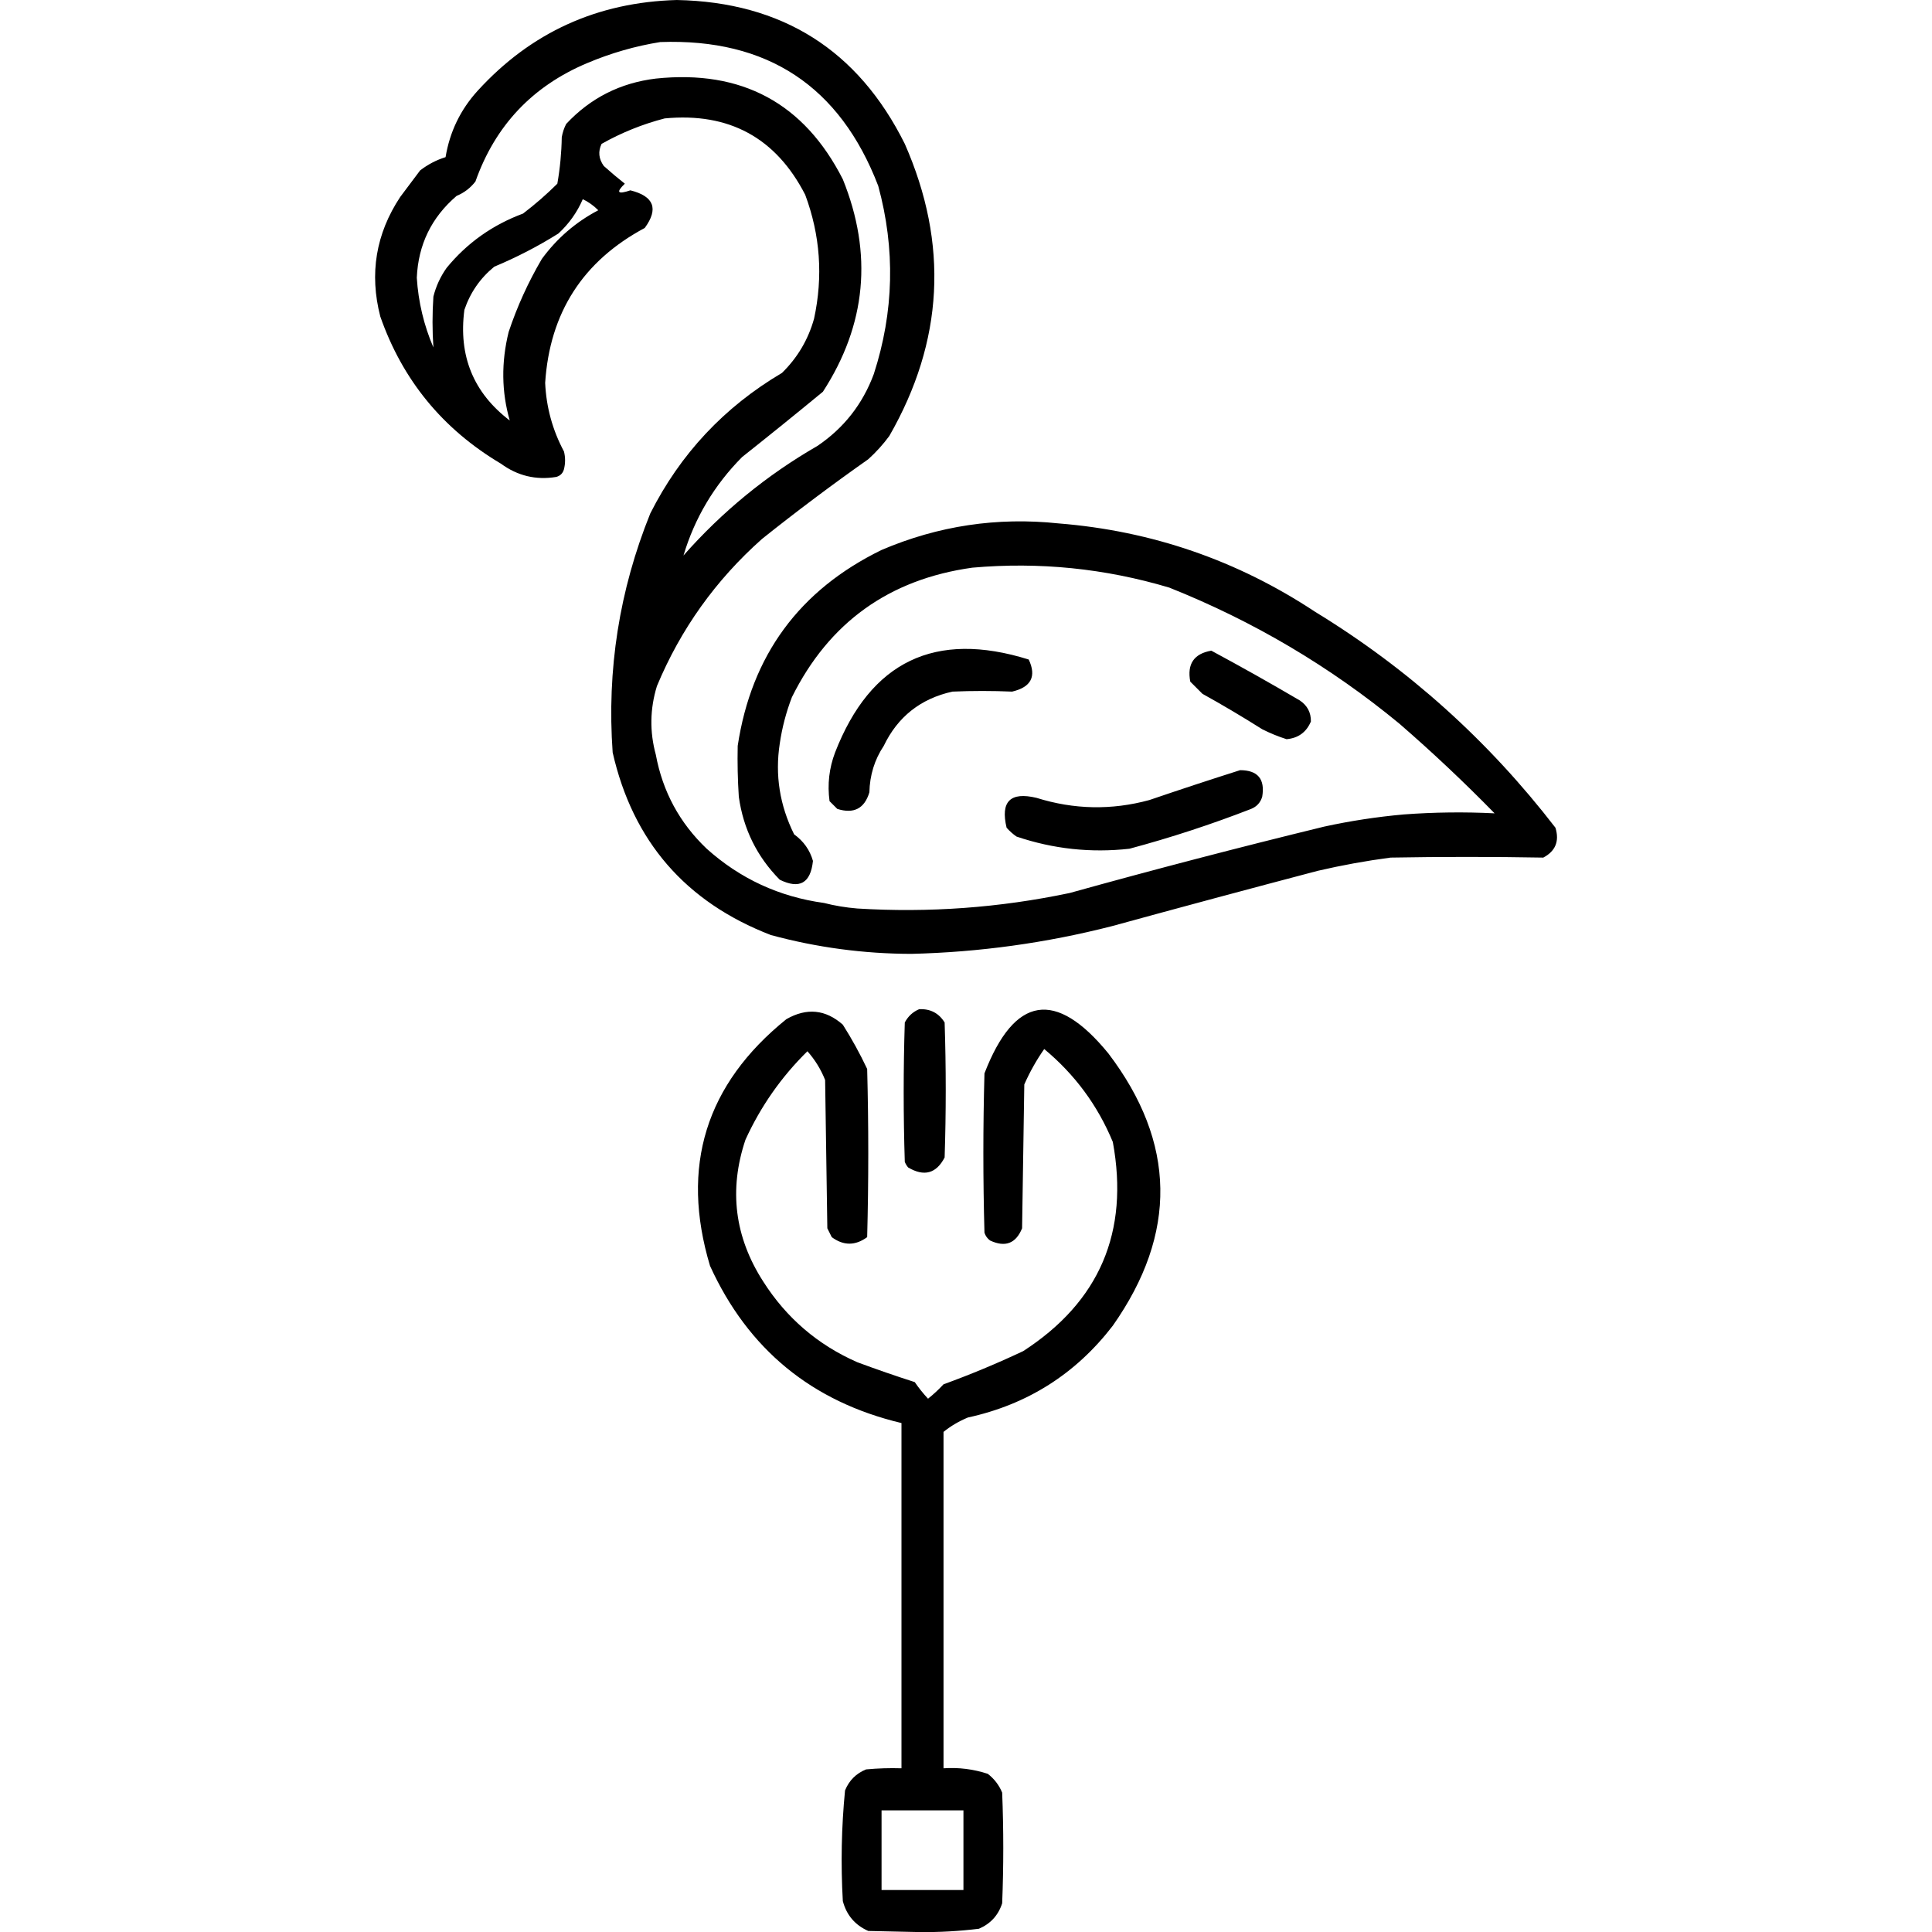 <?xml version="1.0" encoding="UTF-8" standalone="no"?>
<!DOCTYPE svg PUBLIC "-//W3C//DTD SVG 1.1//EN" "http://www.w3.org/Graphics/SVG/1.1/DTD/svg11.dtd">
<svg width="100%" height="100%" viewBox="0 0 1024 1024" version="1.1" xmlns="http://www.w3.org/2000/svg" xmlns:xlink="http://www.w3.org/1999/xlink" xml:space="preserve" xmlns:serif="http://www.serif.com/" style="fill-rule:evenodd;clip-rule:evenodd;stroke-linejoin:round;stroke-miterlimit:2;">
    <g transform="matrix(1.173,0,0,1.173,-132.747,-121.4)">
        <path d="M520.5,902.5L520.5,746.5C480.035,736.87 451.201,713.203 434,675.5C420.519,630.61 432.019,593.443 468.5,564C477.692,558.763 486.192,559.596 494,566.5C498.068,572.913 501.735,579.579 505,586.5C505.667,611.833 505.667,637.167 505,662.5C499.636,666.423 494.303,666.423 489,662.5C488.333,661.167 487.667,659.833 487,658.5C486.667,636.167 486.333,613.833 486,591.5C484.099,586.698 481.432,582.364 478,578.5C466.193,590.118 456.86,603.452 450,618.5C442.43,641.085 445.096,662.418 458,682.5C468.48,698.982 482.647,711.149 500.5,719C509.092,722.197 517.758,725.197 526.5,728C528.31,730.644 530.31,733.144 532.5,735.5C534.958,733.545 537.291,731.378 539.5,729C551.729,724.552 563.729,719.552 575.5,714C609.977,691.694 623.477,660.194 616,619.5C609.168,602.989 598.835,588.989 585,577.5C581.493,582.51 578.493,587.843 576,593.5C575.667,615.167 575.333,636.833 575,658.5C572.193,665.392 567.36,667.225 560.5,664C559.299,663.097 558.465,661.931 558,660.5C557.333,636.5 557.333,612.5 558,588.5C571.56,553.389 590.227,550.389 614,579.5C644.617,619.812 645.284,660.812 616,702.5C599.244,724.297 577.411,738.131 550.5,744C546.391,745.709 542.725,747.876 539.5,750.5L539.5,902.5C546.342,902.039 553.009,902.872 559.5,905C562.433,907.264 564.6,910.098 566,913.5C566.667,930.167 566.667,946.833 566,963.5C564.257,968.91 560.757,972.744 555.5,975C546.558,976.108 537.558,976.608 528.5,976.5C520.833,976.333 513.167,976.167 505.5,976C499.508,973.341 495.675,968.841 494,962.5C493.044,945.767 493.377,929.1 495,912.5C496.833,908 500,904.833 504.5,903C509.823,902.501 515.156,902.334 520.5,902.5ZM511.5,921.5L511.5,957.5L548.5,957.5L548.5,921.5L511.5,921.5ZM409.5,444.5C412.591,461.184 420.258,475.351 432.5,487C447.631,500.564 465.298,508.731 485.5,511.5C490.294,512.73 495.294,513.563 500.5,514C532.821,516.001 564.821,513.668 596.5,507C634.697,496.377 673.03,486.377 711.5,477C723.39,474.407 735.39,472.574 747.5,471.5C761.156,470.481 774.823,470.314 788.5,471C774.705,456.888 760.371,443.388 745.5,430.5C714.162,404.653 679.495,384.153 641.5,369C612.413,360.323 582.746,357.323 552.5,360C514.946,365.246 487.779,384.746 471,418.5C468.379,425.319 466.546,432.319 465.5,439.5C463.314,453.721 465.48,467.388 472,480.5C476.274,483.587 479.107,487.587 480.5,492.5C479.46,502.557 474.46,505.391 465.5,501C455.2,490.566 449.033,478.066 447,463.5C446.5,455.841 446.334,448.174 446.5,440.5C452.686,399.628 474.352,370.128 511.5,352C537.084,341.066 563.751,337.066 591.5,340C633.646,343.381 672.312,356.715 707.5,380C749.513,405.663 785.679,438.163 816,477.5C817.858,483.581 816.025,488.081 810.5,491C787.507,490.587 764.507,490.587 741.5,491C730.4,492.461 719.4,494.461 708.5,497C677.451,505.179 646.451,513.512 615.5,522C585.801,529.589 555.634,533.756 525,534.5C503.447,534.462 482.281,531.628 461.5,526C422.948,511.123 399.114,483.623 390,443.5C387.339,406.156 393.006,370.156 407,335.5C420.575,308.588 440.408,287.421 466.5,272C473.52,265.127 478.353,256.961 481,247.5C485.134,228.44 483.8,209.773 477,191.5C463.754,165.729 442.587,154.229 413.5,157C403.456,159.61 393.956,163.443 385,168.5C383.342,171.924 383.675,175.258 386,178.5C389.114,181.296 392.281,183.962 395.5,186.5C391.384,190.457 392.217,191.457 398,189.5C408.677,192.162 410.844,197.828 404.5,206.5C376.561,221.452 361.561,244.786 359.5,276.5C360.001,287.506 362.834,297.84 368,307.5C368.667,310.167 368.667,312.833 368,315.5C367.5,317.333 366.333,318.5 364.5,319C355.353,320.509 347.02,318.509 339.5,313C313.205,297.383 295.039,275.217 285,246.5C280.006,227.131 283.006,209.131 294,192.5L303,180.5C306.521,177.791 310.354,175.791 314.5,174.5C316.389,163.055 321.223,153.055 329,144.5C353.043,118.151 383.043,104.484 419,103.5C466.558,104.434 500.891,126.101 522,168.5C541.904,213.712 539.571,257.712 515,300.5C512.203,304.299 509.036,307.799 505.5,311C489.142,322.513 473.142,334.513 457.5,347C436.563,365.59 420.73,387.757 410,413.5C406.836,423.787 406.67,434.121 409.5,444.5ZM376.5,193.5C373.958,199.398 370.292,204.565 365.5,209C356.304,214.766 346.638,219.766 336.5,224C330.151,229.189 325.651,235.689 323,243.5C320.264,264.33 327.097,280.996 343.5,293.5C339.779,280.581 339.612,267.248 343,253.5C346.837,241.995 351.837,230.995 358,220.5C364.834,211.161 373.334,203.828 383.5,198.5C381.408,196.395 379.075,194.728 376.5,193.5ZM411.5,122.5C400.246,124.301 389.246,127.468 378.5,132C353.758,142.408 336.924,160.241 328,185.5C325.736,188.433 322.902,190.6 319.5,192C308.144,201.712 302.144,214.046 301.5,229C302.187,239.915 304.687,250.415 309,260.5C308.478,252.873 308.478,245.206 309,237.5C310.19,232.787 312.19,228.453 315,224.5C324.189,213.301 335.689,205.134 349.5,200C354.947,195.854 360.114,191.354 365,186.5C366.219,179.579 366.886,172.579 367,165.5C367.36,163.392 368.027,161.392 369,159.5C379.952,147.774 393.452,140.941 409.5,139C448.337,134.927 476.504,150.094 494,184.5C507.617,218.203 504.617,250.203 485,280.5C472.925,290.453 460.758,300.287 448.5,310C435.913,322.687 427.079,337.52 422,354.5C439.503,334.656 459.669,318.156 482.5,305C494.463,296.919 502.963,286.085 508,272.5C517.111,244.377 517.778,216.044 510,187.5C492.699,142.425 459.866,120.759 411.5,122.5ZM512.5,440.5C508.349,446.737 506.183,453.737 506,461.5C503.794,468.854 498.961,471.354 491.5,469L488,465.5C486.979,457.919 487.813,450.585 490.5,443.5C506.555,402.294 535.722,388.294 578,401.5C581.589,409.154 579.089,413.987 570.5,416C561.517,415.616 552.517,415.616 543.5,416C529.148,419.196 518.815,427.363 512.5,440.5ZM705.5,429.5C703.452,434.36 699.785,437.027 694.5,437.5C690.737,436.299 687.07,434.799 683.5,433C674.665,427.415 665.665,422.081 656.5,417L651,411.5C649.474,403.533 652.641,398.867 660.5,397.5C673.91,404.709 687.243,412.209 700.5,420C703.892,422.285 705.559,425.452 705.5,429.5ZM683.5,463.5C682.723,466.112 681.056,467.945 678.5,469C660.5,476 642.167,482 623.5,487C606.057,488.939 589.057,487.106 572.5,481.5C570.897,480.404 569.397,479.07 568,477.5C565.167,465.667 569.667,461.167 581.5,464C598.446,469.31 615.446,469.643 632.5,465C646.158,460.339 659.824,455.839 673.5,451.5C681.507,451.512 684.84,455.512 683.5,463.5ZM528.5,559.5C533.55,559.274 537.383,561.274 540,565.5C540.667,585.833 540.667,606.167 540,626.5C536.221,633.778 530.721,635.278 523.5,631C522.874,630.25 522.374,629.416 522,628.5C521.333,607.5 521.333,586.5 522,565.5C523.494,562.686 525.66,560.686 528.5,559.5Z"/>
    </g>
</svg>
